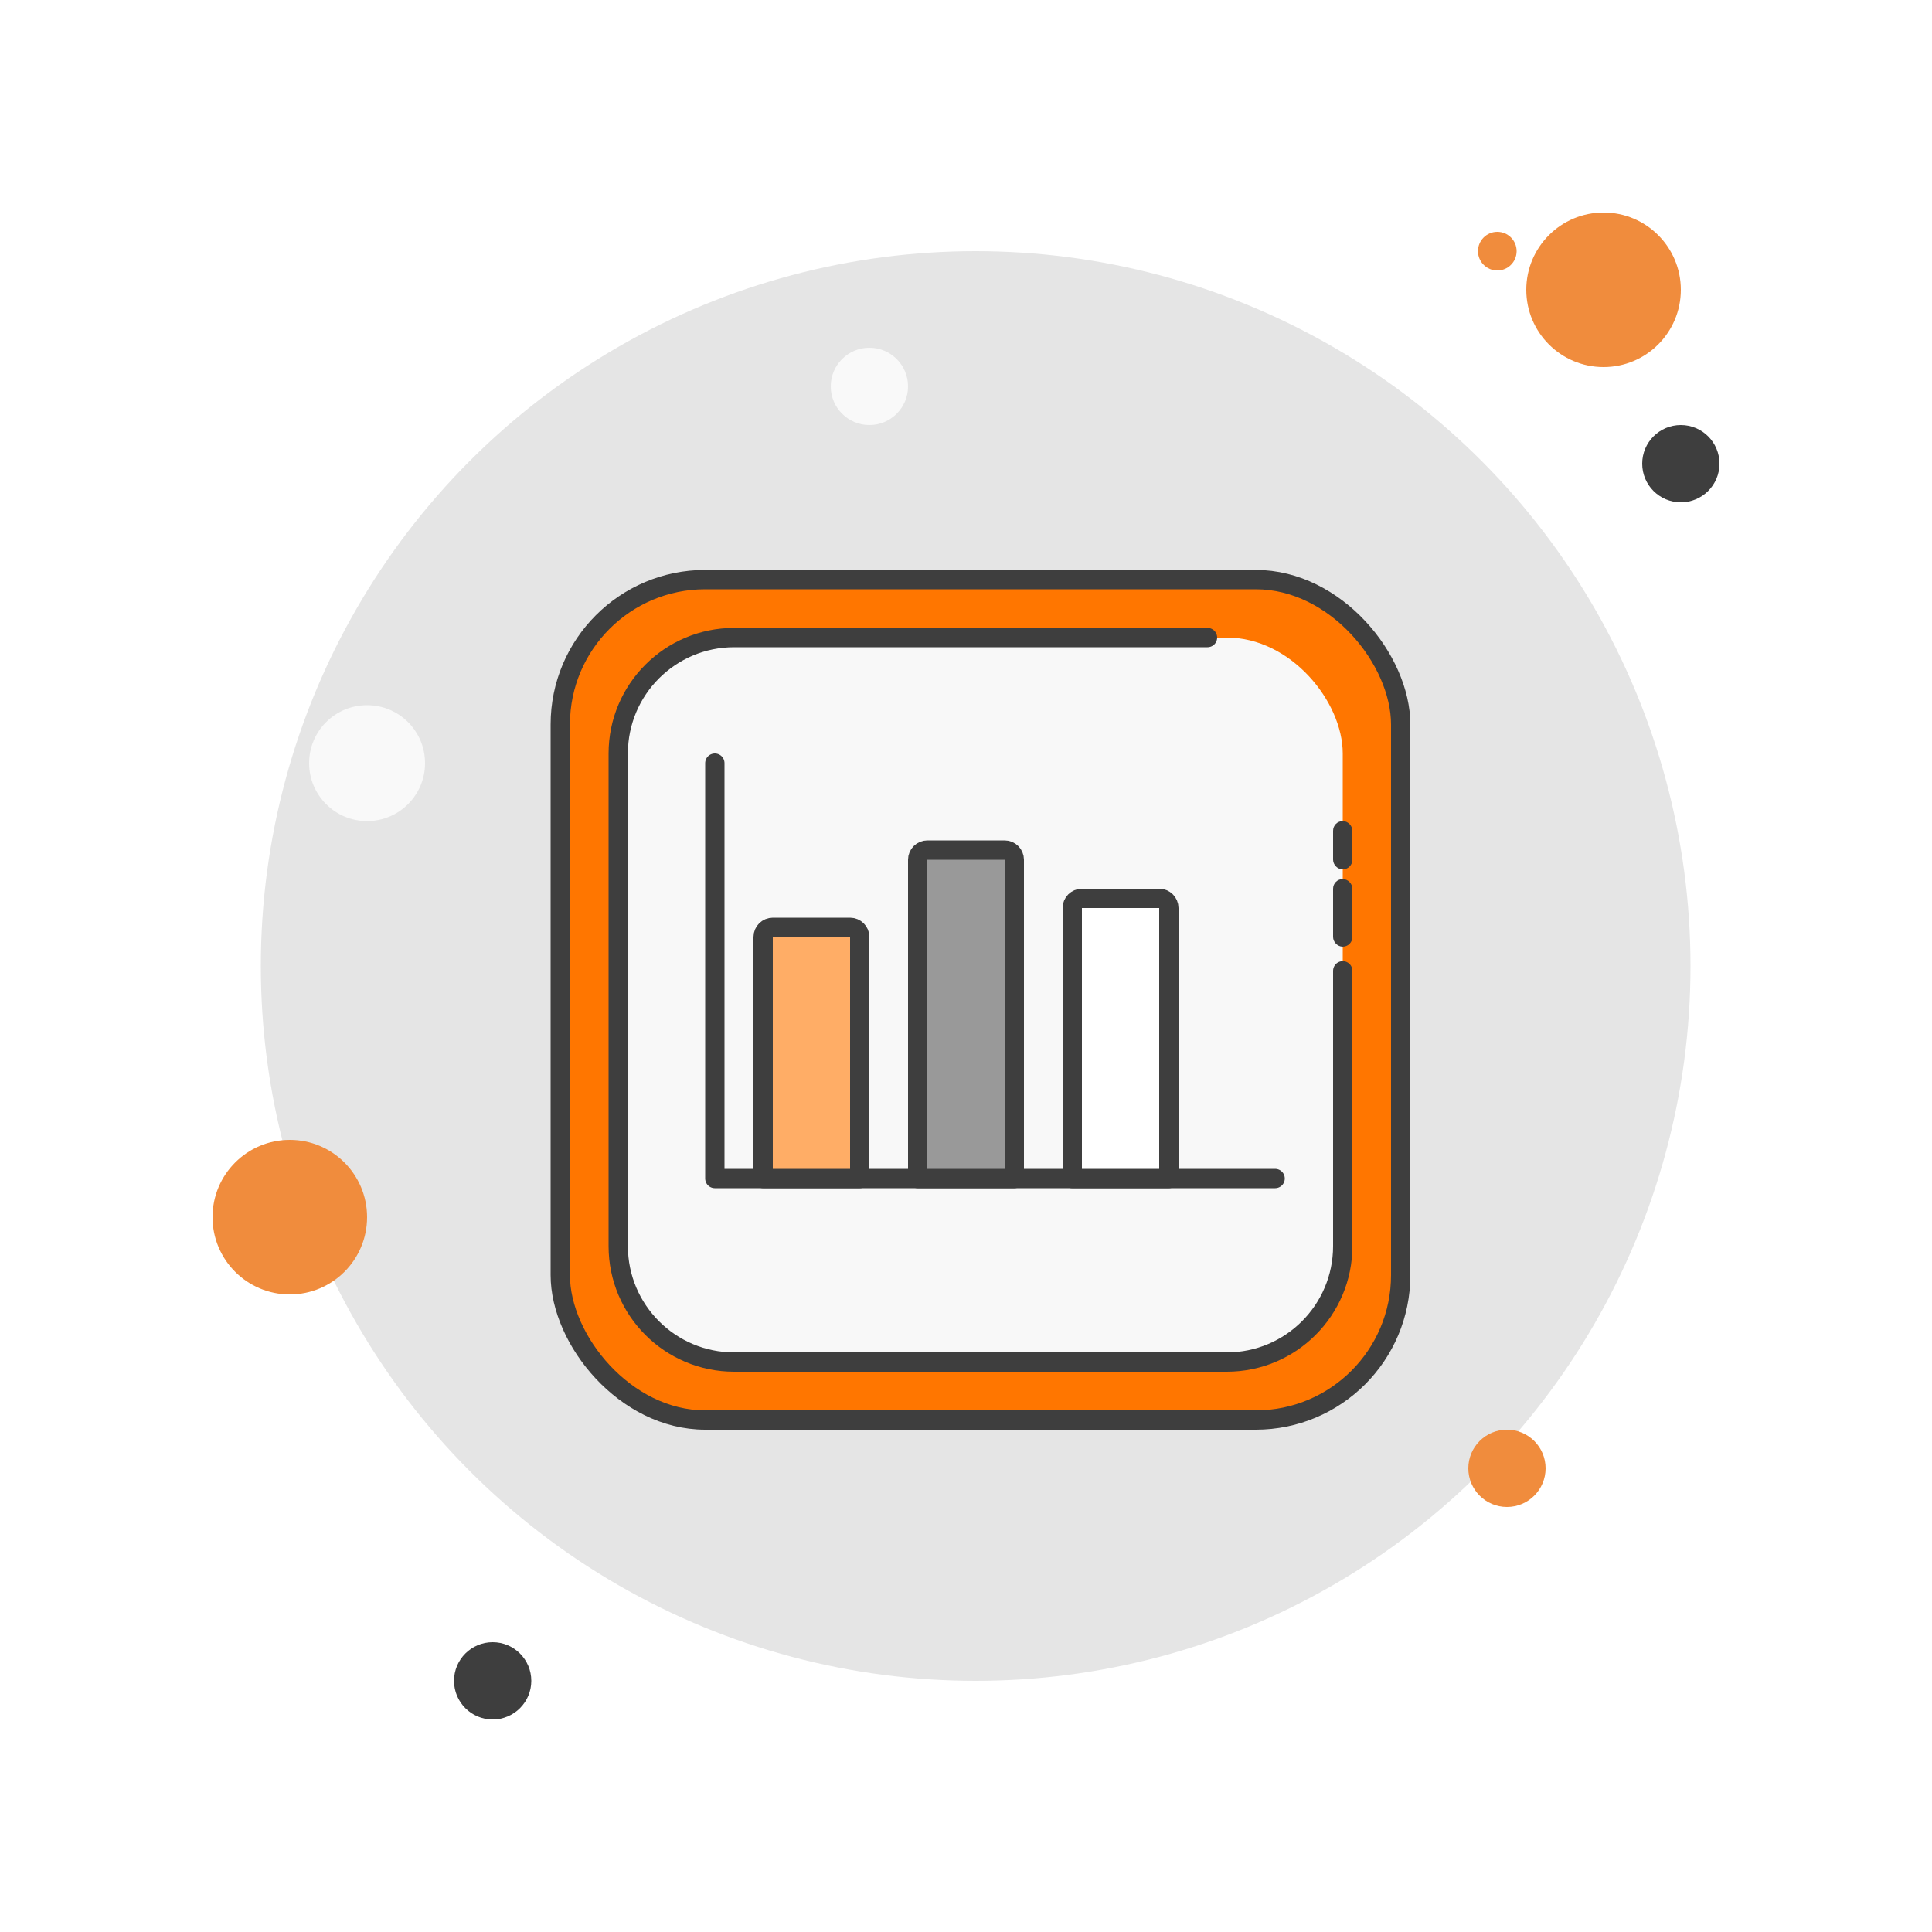 <svg width="200" height="200" viewBox="0 0 200 200" fill="none" xmlns="http://www.w3.org/2000/svg">
<rect width="200" height="200" fill="white"/>
<circle cx="101" cy="100" r="74" fill="#E5E5E5"/>
<rect x="58" y="60" width="87" height="87" rx="15" fill="#FF7600" stroke="#3E3E3E" stroke-width="2"/>
<circle cx="38" cy="79" r="6" fill="#F9F9F9"/>
<circle cx="30" cy="126" r="8" fill="#F08C3D"/>
<circle cx="51" cy="174" r="4" fill="#3E3E3E"/>
<circle cx="156" cy="152" r="4" fill="#F08C3D"/>
<circle cx="90" cy="40" r="4" fill="#F9F9F9"/>
<circle cx="174" cy="48" r="4" fill="#3E3E3E"/>
<circle cx="166" cy="30" r="8" fill="#F08C3D"/>
<circle cx="155" cy="26" r="2" fill="#F08C3D"/>
<rect x="64" y="66" width="75" height="75" rx="12" fill="#F8F8F8"/>
<rect x="138.5" y="91.5" width="1" height="6" rx="0.5" fill="#3E3E3E" stroke="#3E3E3E"/>
<rect x="138.5" y="85.5" width="1" height="4" rx="0.5" fill="#3E3E3E" stroke="#3E3E3E"/>
<path d="M125 66H76C69.373 66 64 71.373 64 78V129C64 135.627 69.373 141 76 141H127C133.627 141 139 135.627 139 129V100.5" stroke="#3E3E3E" stroke-width="2" stroke-linecap="round"/>
<path d="M74 79V122H132" stroke="#3E3E3E" stroke-width="2" stroke-linecap="round" stroke-linejoin="round"/>
<path d="M79 97C79 96.448 79.448 96 80 96H88C88.552 96 89 96.448 89 97V122H79V97Z" fill="#FFAD66" stroke="#3E3E3E" stroke-width="2" stroke-linejoin="round"/>
<path d="M95 89C95 88.448 95.448 88 96 88H104C104.552 88 105 88.448 105 89V122H95V89Z" fill="#999999" stroke="#3E3E3E" stroke-width="2" stroke-linejoin="round"/>
<path d="M111 94C111 93.448 111.448 93 112 93H120C120.552 93 121 93.448 121 94V122H111V94Z" fill="white" stroke="#3E3E3E" stroke-width="2" stroke-linejoin="round"/>
</svg>

